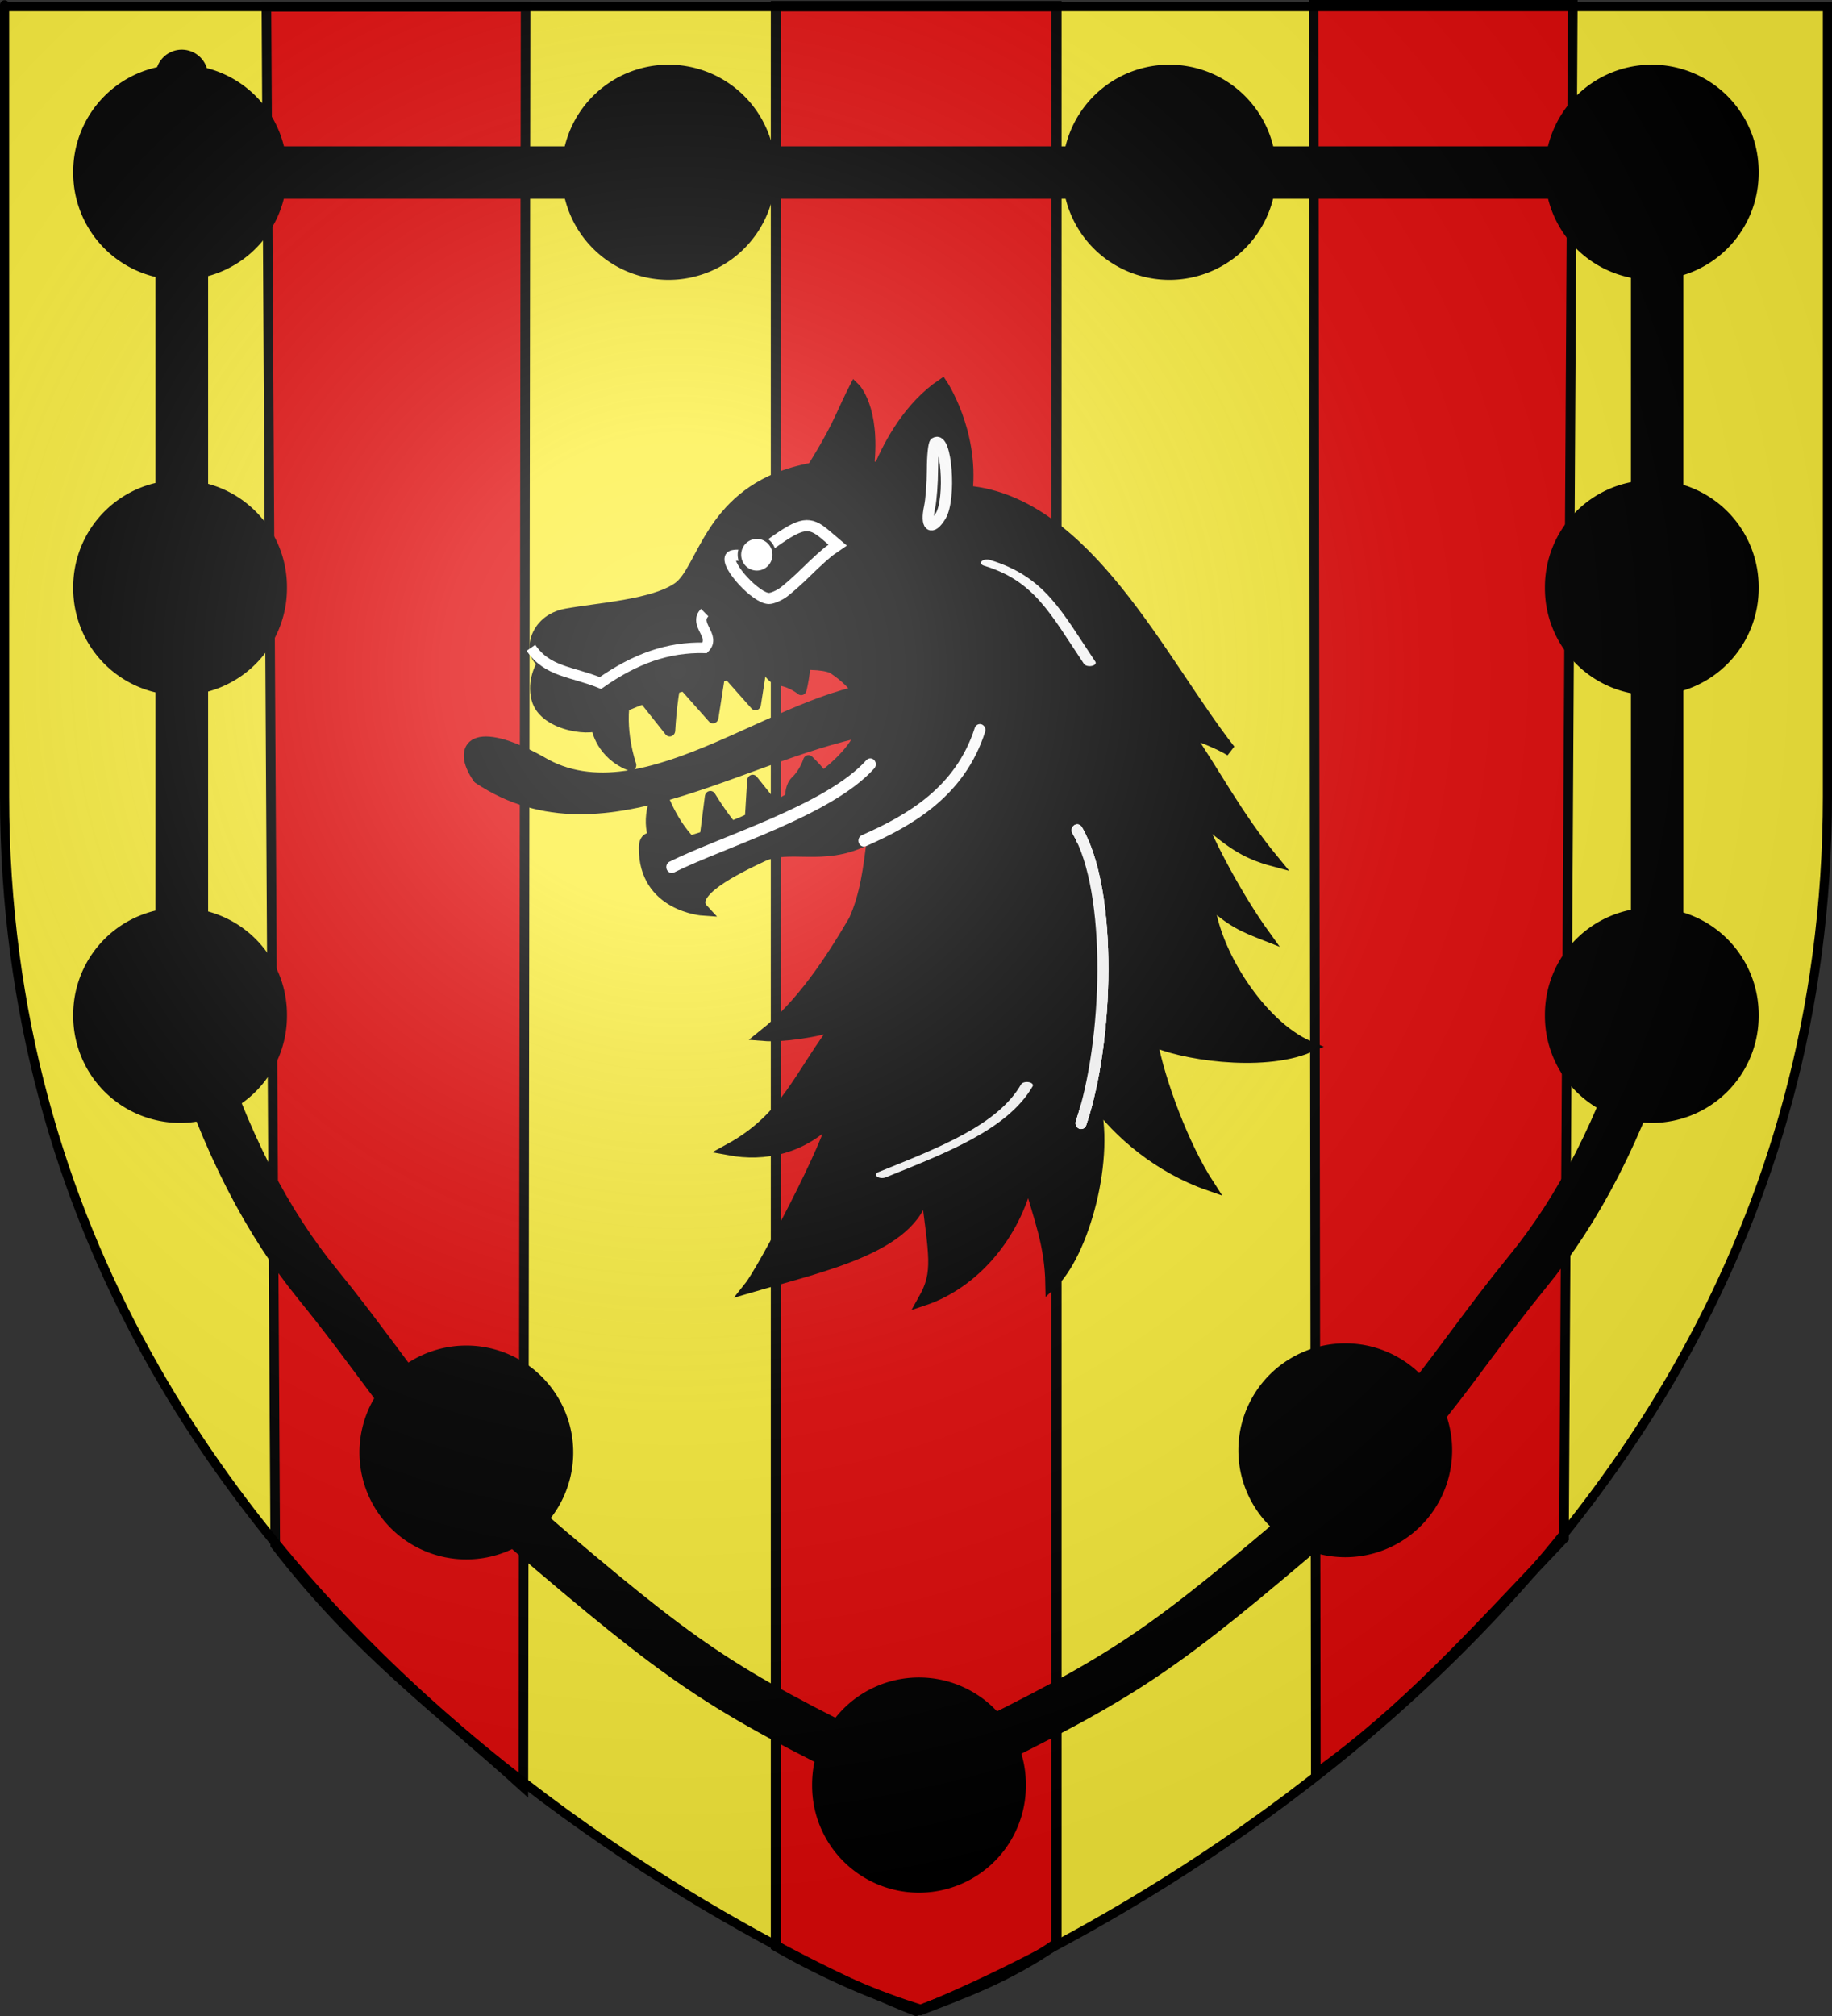<?xml version="1.0" encoding="UTF-8" standalone="no"?>
<svg
   xmlns:i="http://ns.adobe.com/AdobeIllustrator/10.0/"
   xmlns:dc="http://purl.org/dc/elements/1.1/"
   xmlns:cc="http://creativecommons.org/ns#"
   xmlns:rdf="http://www.w3.org/1999/02/22-rdf-syntax-ns#"
   xmlns:svg="http://www.w3.org/2000/svg"
   xmlns="http://www.w3.org/2000/svg"
   xmlns:xlink="http://www.w3.org/1999/xlink"
   xmlns:sodipodi="http://sodipodi.sourceforge.net/DTD/sodipodi-0.dtd"
   xmlns:inkscape="http://www.inkscape.org/namespaces/inkscape"
   height="660"
   width="600"
   version="1.0"
   id="svg2"
   sodipodi:version="0.32"
   inkscape:version="0.46"
   sodipodi:docname="Blason_ville_fr_Viellesegure_(Pyrénées-Atlantiques).svg"
   inkscape:export-filename="/Users/olivier/Desktop/Blason Rouge/Blason_Vide_3D.png"
   inkscape:export-xdpi="144"
   inkscape:export-ydpi="144"
   inkscape:output_extension="org.inkscape.output.svg.inkscape">
  <rect width="100%" height="100%" fill="#333333" stroke="none"/>
  <sodipodi:namedview
     inkscape:window-height="1412"
     inkscape:window-width="1724"
     inkscape:pageshadow="2"
     inkscape:pageopacity="0.0"
     guidetolerance="10.0"
     gridtolerance="10.0"
     objecttolerance="10.0"
     borderopacity="1.0"
     bordercolor="#666666"
     pagecolor="#ffffff"
     id="base"
     showgrid="true"
     height="660px"
     inkscape:zoom="1.3878788"
     inkscape:cx="194.08284"
     inkscape:cy="314.19467"
     inkscape:window-x="2692"
     inkscape:window-y="132"
     inkscape:current-layer="layer4"
     inkscape:window-maximized="1"
     inkscape:snap-global="false">
    <inkscape:grid
       type="xygrid"
       id="grid3045"
       visible="true"
       enabled="true"
       spacingx="10px"
       spacingy="10px" />
  </sodipodi:namedview>
  <desc
     id="desc4">Flag of Canton of Valais (Wallis)</desc>
  <defs
     id="defs6">
    <linearGradient
       id="linearGradient2893">
      <stop
         style="stop-color:white;stop-opacity:0.314;"
         offset="0"
         id="stop2895" />
      <stop
         id="stop2897"
         offset="0.19"
         style="stop-color:white;stop-opacity:0.251;" />
      <stop
         style="stop-color:#6b6b6b;stop-opacity:0.125;"
         offset="0.6"
         id="stop2901" />
      <stop
         style="stop-color:black;stop-opacity:0.125;"
         offset="1"
         id="stop2899" />
    </linearGradient>
    <radialGradient
       inkscape:collect="always"
       xlink:href="#linearGradient2893"
       id="radialGradient3163"
       gradientUnits="userSpaceOnUse"
       gradientTransform="matrix(1.353,0,0,1.349,-77.629,-85.747)"
       cx="221.445"
       cy="226.331"
       fx="221.445"
       fy="226.331"
       r="300" />
  </defs>
  <g
     inkscape:groupmode="layer"
     id="layer3"
     inkscape:label="Fond écu"
     style="display:inline">
    <path
       id="path2855"
       style="fill:#fcef3c;fill-opacity:1;fill-rule:evenodd;stroke:none"
       d="M 300,658.5 C 300,658.5 598.5,546.18 598.5,260.728 C 598.5,-24.723 598.5,2.176 598.5,2.176 L 1.5,2.176 L 1.5,260.728 C 1.5,546.18 300,658.5 300,658.5 z"
       sodipodi:nodetypes="cccccc"
       inkscape:connector-curvature="0" />
    <path
       style="fill:#e20909;fill-opacity:1;stroke:#000000;stroke-width:3.145;stroke-miterlimit:4;stroke-opacity:1"
       d="M 87.256,2.234 L 172.133,2.234 L 171.412,584.993 C 144.321,560.337 117.229,540.934 90.138,505.736 L 87.256,2.234 z"
       id="rect2477"
       sodipodi:nodetypes="ccccc" />
    <path
       style="fill:#e20909;fill-opacity:1;stroke:#000000;stroke-width:3.386;stroke-miterlimit:4;stroke-opacity:1"
       d="M 254.14,1.994 L 345.982,1.994 L 345.982,636.39 C 329.864,647.47 315.762,652.502 301.502,658.006 C 287.415,653.591 272.06,647.274 254.14,637.111 L 254.14,1.994 z"
       id="rect3249"
       sodipodi:nodetypes="cccccc" />
    <path
       sodipodi:nodetypes="ccccc"
       id="use3252"
       d="M 515.102,1.513 L 430.225,1.513 L 430.946,580.67 C 460.199,559.616 480.806,536.61 512.22,503.574 L 515.102,1.513 z"
       style="fill:#e20909;fill-opacity:1;stroke:#000000;stroke-width:3.145;stroke-miterlimit:4;stroke-opacity:1" />
  </g>
  <g
     inkscape:groupmode="layer"
     id="layer4"
     inkscape:label="Meubles">
    <path
       sodipodi:type="arc"
       style="fill:#000000;fill-rule:evenodd;stroke:#000000;stroke-width:1px;stroke-linecap:butt;stroke-linejoin:miter;stroke-opacity:1"
       id="path3023"
       sodipodi:cx="67.744171"
       sodipodi:cy="77.602348"
       sodipodi:rx="25.277676"
       sodipodi:ry="25.277676"
       d="m 93.022,77.602 a 25.278,25.278 0 1 1 -50.555,0 25.278,25.278 0 1 1 50.555,0 z"
       transform="matrix(1.358,0,0,1.358,-33.014,-48.986)" />
    <path
       style="fill:none;stroke:#000000;stroke-width:17.172;stroke-linecap:butt;stroke-linejoin:miter;stroke-miterlimit:4;stroke-dasharray:none;stroke-opacity:1"
       d="M 77.835,56.496 C 527.835,56.496 527.835,56.496 527.835,56.496"
       id="path3047"
       inkscape:connector-curvature="0" />
    <path
       style="fill:none;stroke:#000000;stroke-width:1px;stroke-linecap:butt;stroke-linejoin:miter;stroke-opacity:1"
       d="M 670,30 z"
       id="path3817"
       inkscape:connector-curvature="0" />
    <path
       style="fill:none;stroke:#000000;stroke-width:1px;stroke-linecap:butt;stroke-linejoin:miter;stroke-opacity:1"
       d="M 670,0 z"
       id="path3819"
       inkscape:connector-curvature="0" />
    <path
       transform="matrix(1.358,0,0,1.358,126.986,-48.986)"
       d="m 93.022,77.602 a 25.278,25.278 0 1 1 -50.555,0 25.278,25.278 0 1 1 50.555,0 z"
       sodipodi:ry="25.277676"
       sodipodi:rx="25.277676"
       sodipodi:cy="77.602348"
       sodipodi:cx="67.744171"
       id="path3831"
       style="fill:#000000;fill-rule:evenodd;stroke:#000000;stroke-width:1px;stroke-linecap:butt;stroke-linejoin:miter;stroke-opacity:1"
       sodipodi:type="arc" />
    <path
       sodipodi:type="arc"
       style="fill:#000000;fill-rule:evenodd;stroke:#000000;stroke-width:1px;stroke-linecap:butt;stroke-linejoin:miter;stroke-opacity:1"
       id="path3833"
       sodipodi:cx="67.744171"
       sodipodi:cy="77.602348"
       sodipodi:rx="25.277676"
       sodipodi:ry="25.277676"
       d="m 93.022,77.602 a 25.278,25.278 0 1 1 -50.555,0 25.278,25.278 0 1 1 50.555,0 z"
       transform="matrix(1.358,0,0,1.358,290.986,-48.986)" />
    <path
       transform="matrix(1.358,0,0,1.358,448.986,-48.986)"
       d="m 93.022,77.602 a 25.278,25.278 0 1 1 -50.555,0 25.278,25.278 0 1 1 50.555,0 z"
       sodipodi:ry="25.277676"
       sodipodi:rx="25.277676"
       sodipodi:cy="77.602348"
       sodipodi:cx="67.744171"
       id="path3835"
       style="fill:#000000;fill-rule:evenodd;stroke:#000000;stroke-width:1px;stroke-linecap:butt;stroke-linejoin:miter;stroke-opacity:1"
       sodipodi:type="arc" />
    <path
       transform="matrix(1.358,0,0,1.358,-33.014,87.014)"
       d="m 93.022,77.602 a 25.278,25.278 0 1 1 -50.555,0 25.278,25.278 0 1 1 50.555,0 z"
       sodipodi:ry="25.277676"
       sodipodi:rx="25.277676"
       sodipodi:cy="77.602348"
       sodipodi:cx="67.744171"
       id="path3837"
       style="fill:#000000;fill-rule:evenodd;stroke:#000000;stroke-width:1px;stroke-linecap:butt;stroke-linejoin:miter;stroke-opacity:1"
       sodipodi:type="arc" />
    <path
       sodipodi:type="arc"
       style="fill:#000000;fill-rule:evenodd;stroke:#000000;stroke-width:1px;stroke-linecap:butt;stroke-linejoin:miter;stroke-opacity:1"
       id="path3839"
       sodipodi:cx="67.744171"
       sodipodi:cy="77.602348"
       sodipodi:rx="25.277676"
       sodipodi:ry="25.277676"
       d="m 93.022,77.602 a 25.278,25.278 0 1 1 -50.555,0 25.278,25.278 0 1 1 50.555,0 z"
       transform="matrix(1.358,0,0,1.358,448.986,87.014)" />
    <path
       sodipodi:type="arc"
       style="fill:#000000;fill-rule:evenodd;stroke:#000000;stroke-width:1px;stroke-linecap:butt;stroke-linejoin:miter;stroke-opacity:1"
       id="path3841"
       sodipodi:cx="67.744171"
       sodipodi:cy="77.602348"
       sodipodi:rx="25.277676"
       sodipodi:ry="25.277676"
       d="m 93.022,77.602 a 25.278,25.278 0 1 1 -50.555,0 25.278,25.278 0 1 1 50.555,0 z"
       transform="matrix(1.358,0,0,1.358,-33.014,227.014)" />
    <path
       transform="matrix(1.358,0,0,1.358,448.986,227.014)"
       d="m 93.022,77.602 a 25.278,25.278 0 1 1 -50.555,0 25.278,25.278 0 1 1 50.555,0 z"
       sodipodi:ry="25.277676"
       sodipodi:rx="25.277676"
       sodipodi:cy="77.602348"
       sodipodi:cx="67.744171"
       id="path3843"
       style="fill:#000000;fill-rule:evenodd;stroke:#000000;stroke-width:1px;stroke-linecap:butt;stroke-linejoin:miter;stroke-opacity:1"
       sodipodi:type="arc" />
    <path
       transform="matrix(1.358,0,0,1.358,60.737,370.132)"
       d="M 93.022,77.602 A 25.278,25.278 0 1 1 42.466,77.602 A 25.278,25.278 0 1 1 93.022,77.602 z"
       sodipodi:ry="25.277676"
       sodipodi:rx="25.277676"
       sodipodi:cy="77.602348"
       sodipodi:cx="67.744171"
       id="path3845"
       style="fill:#000000;fill-rule:evenodd;stroke:#000000;stroke-width:1px;stroke-linecap:butt;stroke-linejoin:miter;stroke-opacity:1"
       sodipodi:type="arc" />
    <path
       sodipodi:type="arc"
       style="fill:#000000;fill-rule:evenodd;stroke:#000000;stroke-width:1px;stroke-linecap:butt;stroke-linejoin:miter;stroke-opacity:1"
       id="path3847"
       sodipodi:cx="67.744171"
       sodipodi:cy="77.602348"
       sodipodi:rx="25.277676"
       sodipodi:ry="25.277676"
       d="M 93.022,77.602 A 25.278,25.278 0 1 1 42.466,77.602 A 25.278,25.278 0 1 1 93.022,77.602 z"
       transform="matrix(1.358,0,0,1.358,348.589,369.412)" />
    <path
       transform="matrix(1.358,0,0,1.358,208.986,479.014)"
       d="m 93.022,77.602 a 25.278,25.278 0 1 1 -50.555,0 25.278,25.278 0 1 1 50.555,0 z"
       sodipodi:ry="25.277676"
       sodipodi:rx="25.277676"
       sodipodi:cy="77.602348"
       sodipodi:cx="67.744171"
       id="path3849"
       style="fill:#000000;fill-rule:evenodd;stroke:#000000;stroke-width:1px;stroke-linecap:butt;stroke-linejoin:miter;stroke-opacity:1"
       sodipodi:type="arc" />
    <g
       id="g3357"
       transform="matrix(1.138,0,0,1.153,-42.328,-53.111)">
      <g
         style="fill:#000000"
         transform="matrix(1.076,0,0,1.052,170.7,153.658)"
         id="g3944">
        <g
           transform="matrix(0.353,0.936,-0.936,0.353,563.451,-504.55)"
           style="fill:#000000;stroke:#000000;stroke-width:1;stroke-miterlimit:4;stroke-dasharray:none;stroke-opacity:1;display:none"
           id="g13514">
          <path
             inkscape:connector-curvature="0"
             d="M 441.136,584.737 C 442.05,585.487 442.938,585.996 443.235,587.147 C 441.875,587.515 439.97,591.161 439.85,593.385 C 438.347,590.624 439.422,587.206 441.136,584.737 z"
             style="fill:#000000;fill-opacity:1;fill-rule:evenodd;stroke:#000000;stroke-width:1;stroke-linecap:butt;stroke-linejoin:miter;stroke-miterlimit:4;stroke-dasharray:none;stroke-opacity:1"
             id="path18188" />
          <path
             inkscape:connector-curvature="0"
             d="M 443.352,590.35 C 445.045,590.331 445.658,591.168 446.173,592.238 C 444.911,592.864 443.442,596.937 443.756,599.142 C 441.745,596.725 442.151,593.105 443.352,590.35 L 443.352,590.35 z"
             style="fill:#000000;fill-opacity:1;fill-rule:evenodd;stroke:#000000;stroke-width:1;stroke-linecap:butt;stroke-linejoin:miter;stroke-miterlimit:4;stroke-dasharray:none;stroke-opacity:1"
             id="path18190" />
          <path
             inkscape:connector-curvature="0"
             d="M 446.465,592.819 C 447.772,593.585 448.555,593.751 449.567,594.019 C 448.528,594.971 448.13,599.979 449.044,602.01 C 446.441,600.247 446.076,595.799 446.465,592.819 L 446.465,592.819 z"
             style="fill:#000000;fill-opacity:1;fill-rule:evenodd;stroke:#000000;stroke-width:1;stroke-linecap:butt;stroke-linejoin:miter;stroke-miterlimit:4;stroke-dasharray:none;stroke-opacity:1"
             id="path18192" />
          <path
             inkscape:connector-curvature="0"
             d="M 460.439,584.9 C 459.344,584.696 458.422,585.04 457.37,585.611 C 457.691,586.877 456.23,588.945 454.66,590.102 C 457.326,589.99 459.381,587.451 460.439,584.9 z"
             style="fill:#000000;fill-opacity:1;fill-rule:evenodd;stroke:#000000;stroke-width:1;stroke-linecap:butt;stroke-linejoin:miter;stroke-miterlimit:4;stroke-dasharray:none;stroke-opacity:1"
             id="path18194" />
        </g>
        <g
           id="g3992"
           transform="matrix(2.359,0,0,2.558,-687.036,-47.812)"
           style="fill:#000000;stroke:#000000;stroke-width:1.25;stroke-miterlimit:4;stroke-dasharray:none;stroke-opacity:1">
          <path
             inkscape:connector-curvature="0"
             style="fill:#000000;fill-opacity:1;stroke:#000000;stroke-width:1.221;stroke-linecap:round;stroke-linejoin:round;stroke-miterlimit:4;stroke-dasharray:none;stroke-opacity:1"
             i:knockout="Off"
             d="M 340.113,51.267 C 328.133,51.045 311.826,65.763 299.975,59.096 C 292.454,55.195 290.315,57.426 292.867,60.794 C 307.537,69.909 324.068,56.927 340.409,55.242 L 340.113,51.267 L 340.113,51.267 z"
             id="path2980"
             sodipodi:nodetypes="ccccc" />
          <path
             inkscape:connector-curvature="0"
             style="fill:#000000;stroke:#000000;stroke-width:1.25;stroke-linecap:round;stroke-linejoin:round;stroke-miterlimit:4;stroke-dasharray:none;stroke-opacity:1"
             i:knockout="Off"
             d="M 312.968,67.539 C 312.968,67.539 311.601,65.126 313.49,62.054 C 313.49,62.054 314.733,65.915 317.652,68.194 C 317.652,68.193 314.22,70.431 312.968,67.539 z"
             id="path2984" />
          <path
             inkscape:connector-curvature="0"
             style="fill:#000000;stroke:#000000;stroke-width:1.25;stroke-linecap:round;stroke-linejoin:round;stroke-miterlimit:4;stroke-dasharray:none;stroke-opacity:1"
             i:knockout="Off"
             d="M 318.464,68.027 L 319.185,62.791 C 319.185,62.791 321.602,66.548 322.912,67.04 L 318.464,68.027 z"
             id="path2990" />
          <polygon
             style="fill:#000000;stroke:#000000;stroke-width:3.168;stroke-linecap:round;stroke-linejoin:round;stroke-miterlimit:4;stroke-dasharray:none;stroke-opacity:1"
             i:knockout="Off"
             points="205.233,109.493 205.233,109.493 210.226,95.015 216.966,109.244 205.233,109.493 "
             id="polygon2996"
             transform="matrix(0.381,-0.104,0.104,0.381,234.005,46.742)" />
          <path
             inkscape:connector-curvature="0"
             style="fill:#000000;stroke:#000000;stroke-width:1.25;stroke-linecap:round;stroke-linejoin:round;stroke-miterlimit:4;stroke-dasharray:none;stroke-opacity:1"
             i:knockout="Off"
             d="M 328.503,64.41 C 328.503,64.41 327.827,62.106 328.869,61.191 C 329.911,60.275 330.314,59.013 330.314,59.013 C 330.314,59.013 332.963,61.305 332.924,62.724 L 328.69,64.346"
             id="path2998" />
          <path
             inkscape:connector-curvature="0"
             style="fill:#000000;stroke:#000000;stroke-width:1.25;stroke-linecap:round;stroke-linejoin:round;stroke-miterlimit:4;stroke-dasharray:none;stroke-opacity:1"
             i:knockout="Off"
             d="M 306.329,55.485 C 306.329,55.485 306.769,58.224 310.163,59.443 C 310.163,59.443 308.722,55.65 309.579,52.048 C 309.579,52.049 305.501,52.444 306.329,55.485 z"
             id="path2982" />
          <path
             inkscape:connector-curvature="0"
             style="fill:#000000;stroke:#000000;stroke-width:1.25;stroke-linecap:round;stroke-linejoin:round;stroke-miterlimit:4;stroke-dasharray:none;stroke-opacity:1"
             i:knockout="Off"
             d="M 310.831,51.401 L 314.579,55.79 C 314.579,55.79 314.857,50.815 315.669,49.674 L 310.831,51.401 z"
             id="path2986" />
          <path
             inkscape:connector-curvature="0"
             style="fill:#000000;stroke:#000000;stroke-width:1.25;stroke-linecap:round;stroke-linejoin:round;stroke-miterlimit:4;stroke-dasharray:none;stroke-opacity:1"
             i:knockout="Off"
             d="M 324.964,47.966 C 324.964,47.966 325.69,50.254 327.065,50.432 C 328.441,50.609 329.481,51.431 329.481,51.431 C 329.481,51.431 330.398,48.051 329.573,46.895 L 325.155,47.914"
             id="path2988" />
          <polygon
             style="fill:#000000;stroke:#000000;stroke-width:3.168;stroke-linecap:round;stroke-linejoin:round;stroke-miterlimit:4;stroke-dasharray:none;stroke-opacity:1"
             i:knockout="Off"
             points="196.935,63.234 196.935,63.234 203.675,75.715 209.666,62.735 196.935,63.234 "
             id="polygon2992"
             transform="matrix(0.381,-0.104,0.104,0.381,234.005,46.742)" />
          <polygon
             style="fill:#000000;stroke:#000000;stroke-width:3.168;stroke-linecap:round;stroke-linejoin:round;stroke-miterlimit:4;stroke-dasharray:none;stroke-opacity:1"
             i:knockout="Off"
             points="209.623,63.063 209.623,63.063 216.363,75.544 222.354,62.563 209.623,63.063 "
             id="polygon2994"
             transform="matrix(0.381,-0.104,0.104,0.381,234.005,46.742)" />
          <path
             inkscape:connector-curvature="0"
             sodipodi:nodetypes="ccccsccsscsscccssscccccccccccccccccccccccc"
             id="path4571"
             d="M 345.469,19.281 C 341.766,21.607 339.51,25.423 338.281,28.156 C 337.95,28.052 337.584,27.951 337.156,27.875 C 337.866,21.713 335.531,19.656 335.531,19.656 C 335.531,19.656 335.099,20.419 333.906,22.844 C 332.714,25.268 330.75,28.125 330.75,28.125 C 330.052,28.262 329.323,28.411 328.531,28.625 C 318.973,31.229 318.297,38.935 315.5,40.75 C 312.703,42.565 306.62,42.898 302.844,43.531 C 299.067,44.165 298.479,47.891 300.25,48.594 C 299.951,48.996 298.999,50.569 299.5,52.406 C 300.32,55.417 306.341,55.895 306.75,54.938 C 307.837,52.394 328.439,47.405 332.992,49.143 C 345.564,56.776 322.964,66.55 314.375,68.062 C 312.138,68.504 312.625,67.187 312.625,67.188 C 312.625,67.188 311.702,66.943 311.688,68.125 C 311.611,74.31 318.375,74.719 318.375,74.719 C 316.524,72.866 322.088,70.355 325.094,69.031 C 328.1,67.707 331.942,69.499 336.594,67.406 C 336.91,67.392 337.221,67.342 337.531,67.312 C 337.143,70.231 336.783,73.161 335.469,75.844 C 332.671,80.292 329.442,84.797 325.219,87.938 C 327.26,88.09 331.202,87.603 333.688,86.781 C 329.312,92.005 327.923,96.635 321.312,100 C 325.284,100.684 329.678,99.923 333.156,96.469 C 332.849,99.161 325.139,112.726 323.594,114.531 C 332.372,112.144 342.881,110.147 343.562,103.719 C 344.56,111.285 345.126,112.929 343.344,115.875 C 349.158,114.07 353.714,108.976 355.219,103.094 C 356.513,107.4 357.702,110.016 357.781,114.25 C 361.583,110.992 364.577,100.632 362.656,94.656 C 365.442,98.271 370.098,101.914 375.688,103.719 C 372.873,99.678 370.134,92.899 369.25,88.438 C 372.171,89.859 381.661,91.305 387.094,89.156 C 381.571,86.943 376.261,79.19 375.719,73.75 C 378.209,75.912 379.609,76.45 381.969,77.312 C 379.096,73.603 375.711,67.76 374.531,64.719 C 378.003,67.475 379.575,68.666 383.062,69.531 C 378.838,64.763 376.244,60.034 373.219,56 C 374.486,56.239 376.832,57.138 378.125,57.875 C 370.365,48.67 361.933,31.698 348.312,30.562 C 349.025,24.223 345.469,19.281 345.469,19.281 z"
             style="fill:#000000;fill-opacity:1;fill-rule:evenodd;stroke:#000000;stroke-width:1.221;stroke-linecap:butt;stroke-linejoin:miter;stroke-miterlimit:4;stroke-dasharray:none;stroke-opacity:1" />
          <path
             inkscape:connector-curvature="0"
             style="fill:#000000;stroke:#000000;stroke-width:1.25;stroke-linecap:round;stroke-linejoin:round;stroke-miterlimit:4;stroke-dasharray:none;stroke-opacity:1"
             i:knockout="Off"
             d="M 330.763,28.114 C 333.58,27.562 335.662,27.605 337.144,27.869"
             id="path3018" />
          <path
             inkscape:connector-curvature="0"
             style="fill:#000000;stroke:#000000;stroke-width:1.25;stroke-linecap:round;stroke-linejoin:round;stroke-miterlimit:4;stroke-dasharray:none;stroke-opacity:1"
             i:knockout="Off"
             d="M 303.695,46.198 C 303.695,46.198 302.035,49.283 300.264,48.581"
             id="path3020" />
          <path
             inkscape:connector-curvature="0"
             style="fill:#000000;stroke:#000000;stroke-width:1.25;stroke-linecap:round;stroke-linejoin:round;stroke-miterlimit:4;stroke-dasharray:none;stroke-opacity:1"
             i:knockout="Off"
             d="M 344.897,25.893 C 344.897,25.893 346.032,30.059 344.471,33.512"
             id="path3022" />
          <path
             inkscape:connector-curvature="0"
             style="fill:#000000;stroke:#000000;stroke-width:1.25;stroke-linecap:round;stroke-linejoin:round;stroke-miterlimit:4;stroke-dasharray:none;stroke-opacity:1"
             i:knockout="Off"
             d="M 337.064,31.449 C 337.064,31.449 337.421,30.057 338.281,28.143"
             id="path3024" />
          <path
             inkscape:connector-curvature="0"
             style="fill:#000000;stroke:#ffffff;stroke-width:1.25;stroke-linecap:round;stroke-linejoin:round;stroke-miterlimit:4;stroke-dasharray:none;stroke-opacity:1"
             i:knockout="Off"
             d="M 336.599,67.411 C 341.815,65.267 347.49,62.252 349.747,55.732"
             id="path3042" />
          <path
             inkscape:connector-curvature="0"
             style="fill:#000000;stroke:#000000;stroke-width:1.25;stroke-linecap:round;stroke-linejoin:round;stroke-miterlimit:4;stroke-dasharray:none;stroke-opacity:1"
             i:knockout="Off"
             d="M 348.316,30.55 C 348.145,32.081 347.724,33.694 346.943,35.34"
             id="path3044" />
          <g
             transform="matrix(0.453,0,0,0.453,216.572,-53.237)"
             id="g5091"
             style="fill:#000000;fill-opacity:1;stroke:#000000;stroke-width:2.76;stroke-miterlimit:4;stroke-dasharray:none;stroke-opacity:1">
            <g
               style="fill:#000000;stroke:#000000;stroke-width:2.76;stroke-miterlimit:4;stroke-dasharray:none;stroke-opacity:1"
               id="g6155"
               transform="translate(2,2)">
              <path
                 inkscape:connector-curvature="0"
                 sodipodi:nodetypes="cccc"
                 id="path6227"
                 style="fill:#000000;fill-opacity:1;fill-rule:evenodd;stroke:#000000;stroke-width:2.76;stroke-linecap:butt;stroke-linejoin:miter;marker:none;stroke-miterlimit:4;stroke-dasharray:none;stroke-dashoffset:0;stroke-opacity:1;visibility:visible;display:inline;overflow:visible"
                 d="M 230.087,198.512 C 239.183,207.021 244.358,184.079 253.765,195.323 C 248.039,197.073 245.207,205.733 239.186,206.461 C 235.562,205.893 232.519,201.804 230.087,198.512 L 230.087,198.512 z" />
              <path
                 inkscape:connector-curvature="0"
                 id="path4120"
                 style="fill:#000000;fill-opacity:1;stroke:#000000;stroke-width:2.76;stroke-miterlimit:4;stroke-dasharray:none;stroke-opacity:1"
                 d="M 246.858,199.97 C 246.858,201.689 244.892,203.086 242.459,203.095 C 240.025,203.105 238.037,201.725 238.009,200.006 C 237.982,198.287 239.925,196.875 242.359,196.846 C 244.793,196.817 246.802,198.182 246.857,199.9 L 242.434,199.971 L 246.858,199.971 L 246.858,199.97 z" />
            </g>
          </g>
          <path
             sodipodi:nodetypes="cc"
             transform="translate(-16.954,0)"
             id="path3991"
             d="M 331.769,70.196 C 337.588,67.495 349.603,64.202 354.275,59.353"
             i:knockout="Off"
             style="fill:#000000;stroke:#ffffff;stroke-width:1.25;stroke-linecap:round;stroke-linejoin:round;stroke-miterlimit:4;stroke-dasharray:none;stroke-opacity:1"
             inkscape:connector-curvature="0" />
          <path
             sodipodi:nodetypes="cc"
             transform="translate(15.259,0)"
             id="path3993"
             d="M 345.958,97.209 C 349.06,88.66 349.603,72.835 345.52,66.315"
             i:knockout="Off"
             style="fill:#000000;stroke:#ffffff;stroke-width:1.25;stroke-linecap:round;stroke-linejoin:round;stroke-miterlimit:4;stroke-dasharray:none;stroke-opacity:1"
             inkscape:connector-curvature="0" />
          <path
             inkscape:connector-curvature="0"
             style="fill:#000000;stroke:#ffffff;stroke-width:1.25;stroke-linecap:round;stroke-linejoin:round;stroke-miterlimit:4;stroke-dasharray:none;stroke-opacity:1"
             i:knockout="Off"
             d="M 345.958,97.209 C 349.06,88.66 349.603,72.835 345.52,66.315"
             id="path3995"
             transform="translate(15.259,0)"
             sodipodi:nodetypes="cc" />
          <path
             sodipodi:nodetypes="cc"
             transform="translate(15.259,0)"
             id="path3997"
             d="M 345.958,97.209 C 349.06,88.66 349.603,72.835 345.52,66.315"
             i:knockout="Off"
             style="fill:#000000;stroke:#ffffff;stroke-width:1.25;stroke-linecap:round;stroke-linejoin:round;stroke-miterlimit:4;stroke-dasharray:none;stroke-opacity:1"
             inkscape:connector-curvature="0" />
          <path
             inkscape:connector-curvature="0"
             style="fill:#000000;stroke:#ffffff;stroke-width:1.25;stroke-linecap:round;stroke-linejoin:round;stroke-miterlimit:4;stroke-dasharray:none;stroke-opacity:1"
             i:knockout="Off"
             d="M 337.154,106.696 C 343.282,102.142 349.603,97.8 352.123,89.782"
             id="path3999"
             transform="matrix(1.097,0,0,0.558,-31.204,43.122)"
             sodipodi:nodetypes="cc" />
          <path
             sodipodi:nodetypes="cc"
             transform="matrix(1.097,0,0,0.558,-31.204,-10.055)"
             id="path4001"
             d="M 358.614,105.198 C 355.113,95.651 353.455,89.312 347.997,86.287"
             i:knockout="Off"
             style="fill:#000000;stroke:#ffffff;stroke-width:1.25;stroke-linecap:round;stroke-linejoin:round;stroke-miterlimit:4;stroke-dasharray:none;stroke-opacity:1"
             inkscape:connector-curvature="0" />
        </g>
        <g
           style="fill:#000000;fill-opacity:1;stroke:#000000;stroke-width:4.871;stroke-miterlimit:4;stroke-dasharray:none;stroke-opacity:1"
           id="g2827"
           transform="matrix(0.611,0,0,0.65,317.177,-231.218)">
          <g
             style="fill:#000000;fill-opacity:1;stroke:#000000;stroke-width:4.871;stroke-miterlimit:4;stroke-dasharray:none;stroke-opacity:1"
             id="g2832">
            <g
               style="fill:#000000;fill-opacity:1;stroke:#000000;stroke-width:4.871;stroke-miterlimit:4;stroke-dasharray:none;stroke-opacity:1"
               id="g4654" />
          </g>
        </g>
        <g
           transform="matrix(0.207,0,0,0.225,361.49,129.841)"
           inkscape:label="Fond écu"
           id="g2377"
           style="fill:#000000;fill-opacity:1;stroke:#000000;stroke-width:14.227;stroke-miterlimit:4;stroke-dasharray:none;stroke-opacity:1" />
        <g
           transform="matrix(0.207,0,0,0.225,361.49,129.841)"
           style="fill:#000000;fill-opacity:1;stroke:#000000;stroke-width:14.227;stroke-miterlimit:4;stroke-dasharray:none;stroke-opacity:1;display:inline"
           inkscape:label="Reflet final"
           id="g2414" />
        <g
           transform="matrix(0.207,0,0,0.225,361.49,129.841)"
           style="fill:#000000;fill-opacity:1;stroke:#000000;stroke-width:14.227;stroke-miterlimit:4;stroke-dasharray:none;stroke-opacity:1;display:inline"
           inkscape:label="Contour final"
           id="g2416" />
        <g
           style="fill:#000000"
           id="layer6"
           inkscape:label="Borde 3px"
           transform="matrix(0.313,0,0,0.313,72.04,177.934)" />
        <g
           style="fill:#000000"
           id="g7520"
           inkscape:label="Borde 3px"
           transform="matrix(0.313,0,0,0.313,71.714,154.319)" />
        <g
           inkscape:label="Escudo"
           id="g2984"
           transform="matrix(0.732,-0.101,9.302261e-2,0.794,29.642,455.958)"
           style="fill:#000000;fill-opacity:1;stroke:#000000;stroke-width:3.995;stroke-miterlimit:4;stroke-dasharray:none;stroke-opacity:1;display:inline" />
        <g
           inkscape:label="Escudo"
           id="g7140"
           transform="matrix(0.732,-0.101,9.302261e-2,0.794,21.858,396.15)"
           style="fill:#000000;fill-opacity:1;stroke:#000000;stroke-width:3.995;stroke-miterlimit:4;stroke-dasharray:none;stroke-opacity:1;display:inline" />
        <g
           id="g9885"
           transform="matrix(-0.804,0.176,0.162,0.872,1392.378,277.358)"
           style="fill:#000000;fill-opacity:1;stroke:#000000;stroke-width:3.593;stroke-miterlimit:4;stroke-dasharray:none;stroke-opacity:1" />
        <g
           id="g9997"
           transform="matrix(0.331,-4.561437e-2,4.207877e-2,0.359,492.355,714.491)"
           style="fill:#000000;fill-opacity:1;stroke:#000000;stroke-width:8.832;stroke-miterlimit:4;stroke-dasharray:none;stroke-opacity:1" />
        <path
           inkscape:connector-curvature="0"
           style="fill:#000000;fill-opacity:1;fill-rule:nonzero"
           d="M 98.367,18.844 C 99.453,16.979 101.356,13.313 102.596,10.698 L 104.851,5.942 L 105.842,9.41 C 106.388,11.317 106.861,14.73 106.895,16.994 L 106.957,21.112 L 103.024,21.112 C 100.861,21.112 98.484,21.364 97.742,21.673 C 96.67,22.119 96.799,21.536 98.367,18.844 L 98.367,18.844 L 98.367,18.844 z"
           id="path3322" />
        <path
           inkscape:connector-curvature="0"
           style="fill:#000000;stroke:#ffffff;stroke-width:3;stroke-miterlimit:4;stroke-dasharray:none;stroke-opacity:1"
           d="M 85.194,57.782 C 86.388,56.973 89.344,54.335 91.763,51.919 C 94.182,49.503 97.023,46.926 98.076,46.193 L 99.99,44.86 L 96.643,41.986 C 92.417,38.357 90.286,38.694 82.649,44.195 C 78.055,47.504 76.686,48.09 74.467,47.7 C 73.001,47.442 71.59,47.602 71.331,48.057 C 70.029,50.341 78.192,59.253 81.586,59.253 C 82.377,59.253 84,58.591 85.194,57.782 L 85.194,57.782 z M 127.528,36.972 C 130.316,32.358 129.041,15.273 126.057,17.272 C 125.668,17.533 125.34,20.747 125.329,24.414 C 125.318,28.08 124.981,32.619 124.579,34.5 C 123.451,39.773 125.033,41.099 127.528,36.972 L 127.528,36.972 z"
           id="path3326"
           sodipodi:nodetypes="cscccssssccsssc" />
      </g>
      <path
         transform="translate(0,-1.424)"
         d="M 260,205 A 5,5 0 1 1 250,205 A 5,5 0 1 1 260,205 z"
         sodipodi:ry="5"
         sodipodi:rx="5"
         sodipodi:cy="205"
         sodipodi:cx="255"
         id="path3987"
         style="fill:#ffffff;fill-rule:evenodd;stroke:#000000;stroke-width:1px;stroke-linecap:butt;stroke-linejoin:miter;stroke-opacity:1"
         sodipodi:type="arc" />
      <path
         sodipodi:nodetypes="ccccc"
         inkscape:connector-curvature="0"
         id="path3989"
         d="M 190,230 C 194.758,236.895 201.681,236.667 210,240 C 220,233.105 229.288,229.772 240,230 C 243.333,226.667 236.667,223.333 240,220 L 240,220"
         style="fill:none;stroke:#ffffff;stroke-width:3;stroke-linecap:butt;stroke-linejoin:miter;stroke-miterlimit:4;stroke-dasharray:none;stroke-opacity:1" />
    </g>
    <path
       style="fill:none;stroke:#000000;stroke-width:15.966;stroke-linecap:butt;stroke-linejoin:miter;stroke-miterlimit:4;stroke-dasharray:none;stroke-opacity:1"
       d="M 62.514,338.125 C 73.886,374.584 87.825,400.554 104.012,420.408 C 130.461,452.849 139.572,472.949 180.766,507.895 C 229.03,548.838 239.776,554.977 299.903,584.283"
       id="path4009"
       inkscape:connector-curvature="0"
       sodipodi:nodetypes="cssc" />
    <path
       style="fill:none;stroke:#000000;stroke-width:17.172;stroke-linecap:butt;stroke-linejoin:miter;stroke-miterlimit:4;stroke-dasharray:none;stroke-opacity:1"
       d="M 59.543,332.255 C 59.543,-117.745 59.543,58.255 59.543,58.255"
       id="path2619"
       inkscape:connector-curvature="0"
       sodipodi:nodetypes="cc" />
    <use
       x="0"
       y="0"
       xlink:href="#path2619"
       id="use2621"
       transform="matrix(1,0,0,0.958,0,22.354)"
       width="600"
       height="660" />
    <use
       x="0"
       y="0"
       xlink:href="#use2621"
       id="use2623"
       transform="matrix(1,0,0,0.951,483.194,7.163)"
       width="600"
       height="660" />
    <use
       x="0"
       y="0"
       xlink:href="#path4009"
       id="use3395"
       transform="matrix(-1,0,0,1,604.513,-4.323)"
       width="600"
       height="660" />
  </g>
  <g
     inkscape:groupmode="layer"
     id="layer2"
     inkscape:label="Reflet final"
     sodipodi:insensitive="true">
    <path
       sodipodi:nodetypes="cccccc"
       d="M 300,658.5 C 300,658.5 598.5,546.18 598.5,260.728 C 598.5,-24.723 598.5,2.176 598.5,2.176 L 1.5,2.176 L 1.5,260.728 C 1.5,546.18 300,658.5 300,658.5 z "
       style="opacity:1;fill:url(#radialGradient3163);fill-opacity:1;fill-rule:evenodd;stroke:none;stroke-width:1px;stroke-linecap:butt;stroke-linejoin:miter;stroke-opacity:1"
       id="path2875"
       inkscape:export-xdpi="144"
       inkscape:export-ydpi="144" />
  </g>
  <g
     inkscape:groupmode="layer"
     id="layer1"
     inkscape:label="Contour final"
     sodipodi:insensitive="true">
    <path
       sodipodi:nodetypes="cccccc"
       d="M 300,658.5 C 300,658.5 1.5,546.18 1.5,260.728 C 1.5,-24.723 1.5,2.176 1.5,2.176 L 598.5,2.176 L 598.5,260.728 C 598.5,546.18 300,658.5 300,658.5 z "
       style="opacity:1;fill:none;fill-opacity:1;fill-rule:evenodd;stroke:#000000;stroke-width:3;stroke-linecap:butt;stroke-linejoin:miter;stroke-miterlimit:4;stroke-dasharray:none;stroke-opacity:1"
       id="path1411"
       inkscape:export-xdpi="144"
       inkscape:export-ydpi="144" />
  </g>
</svg>
